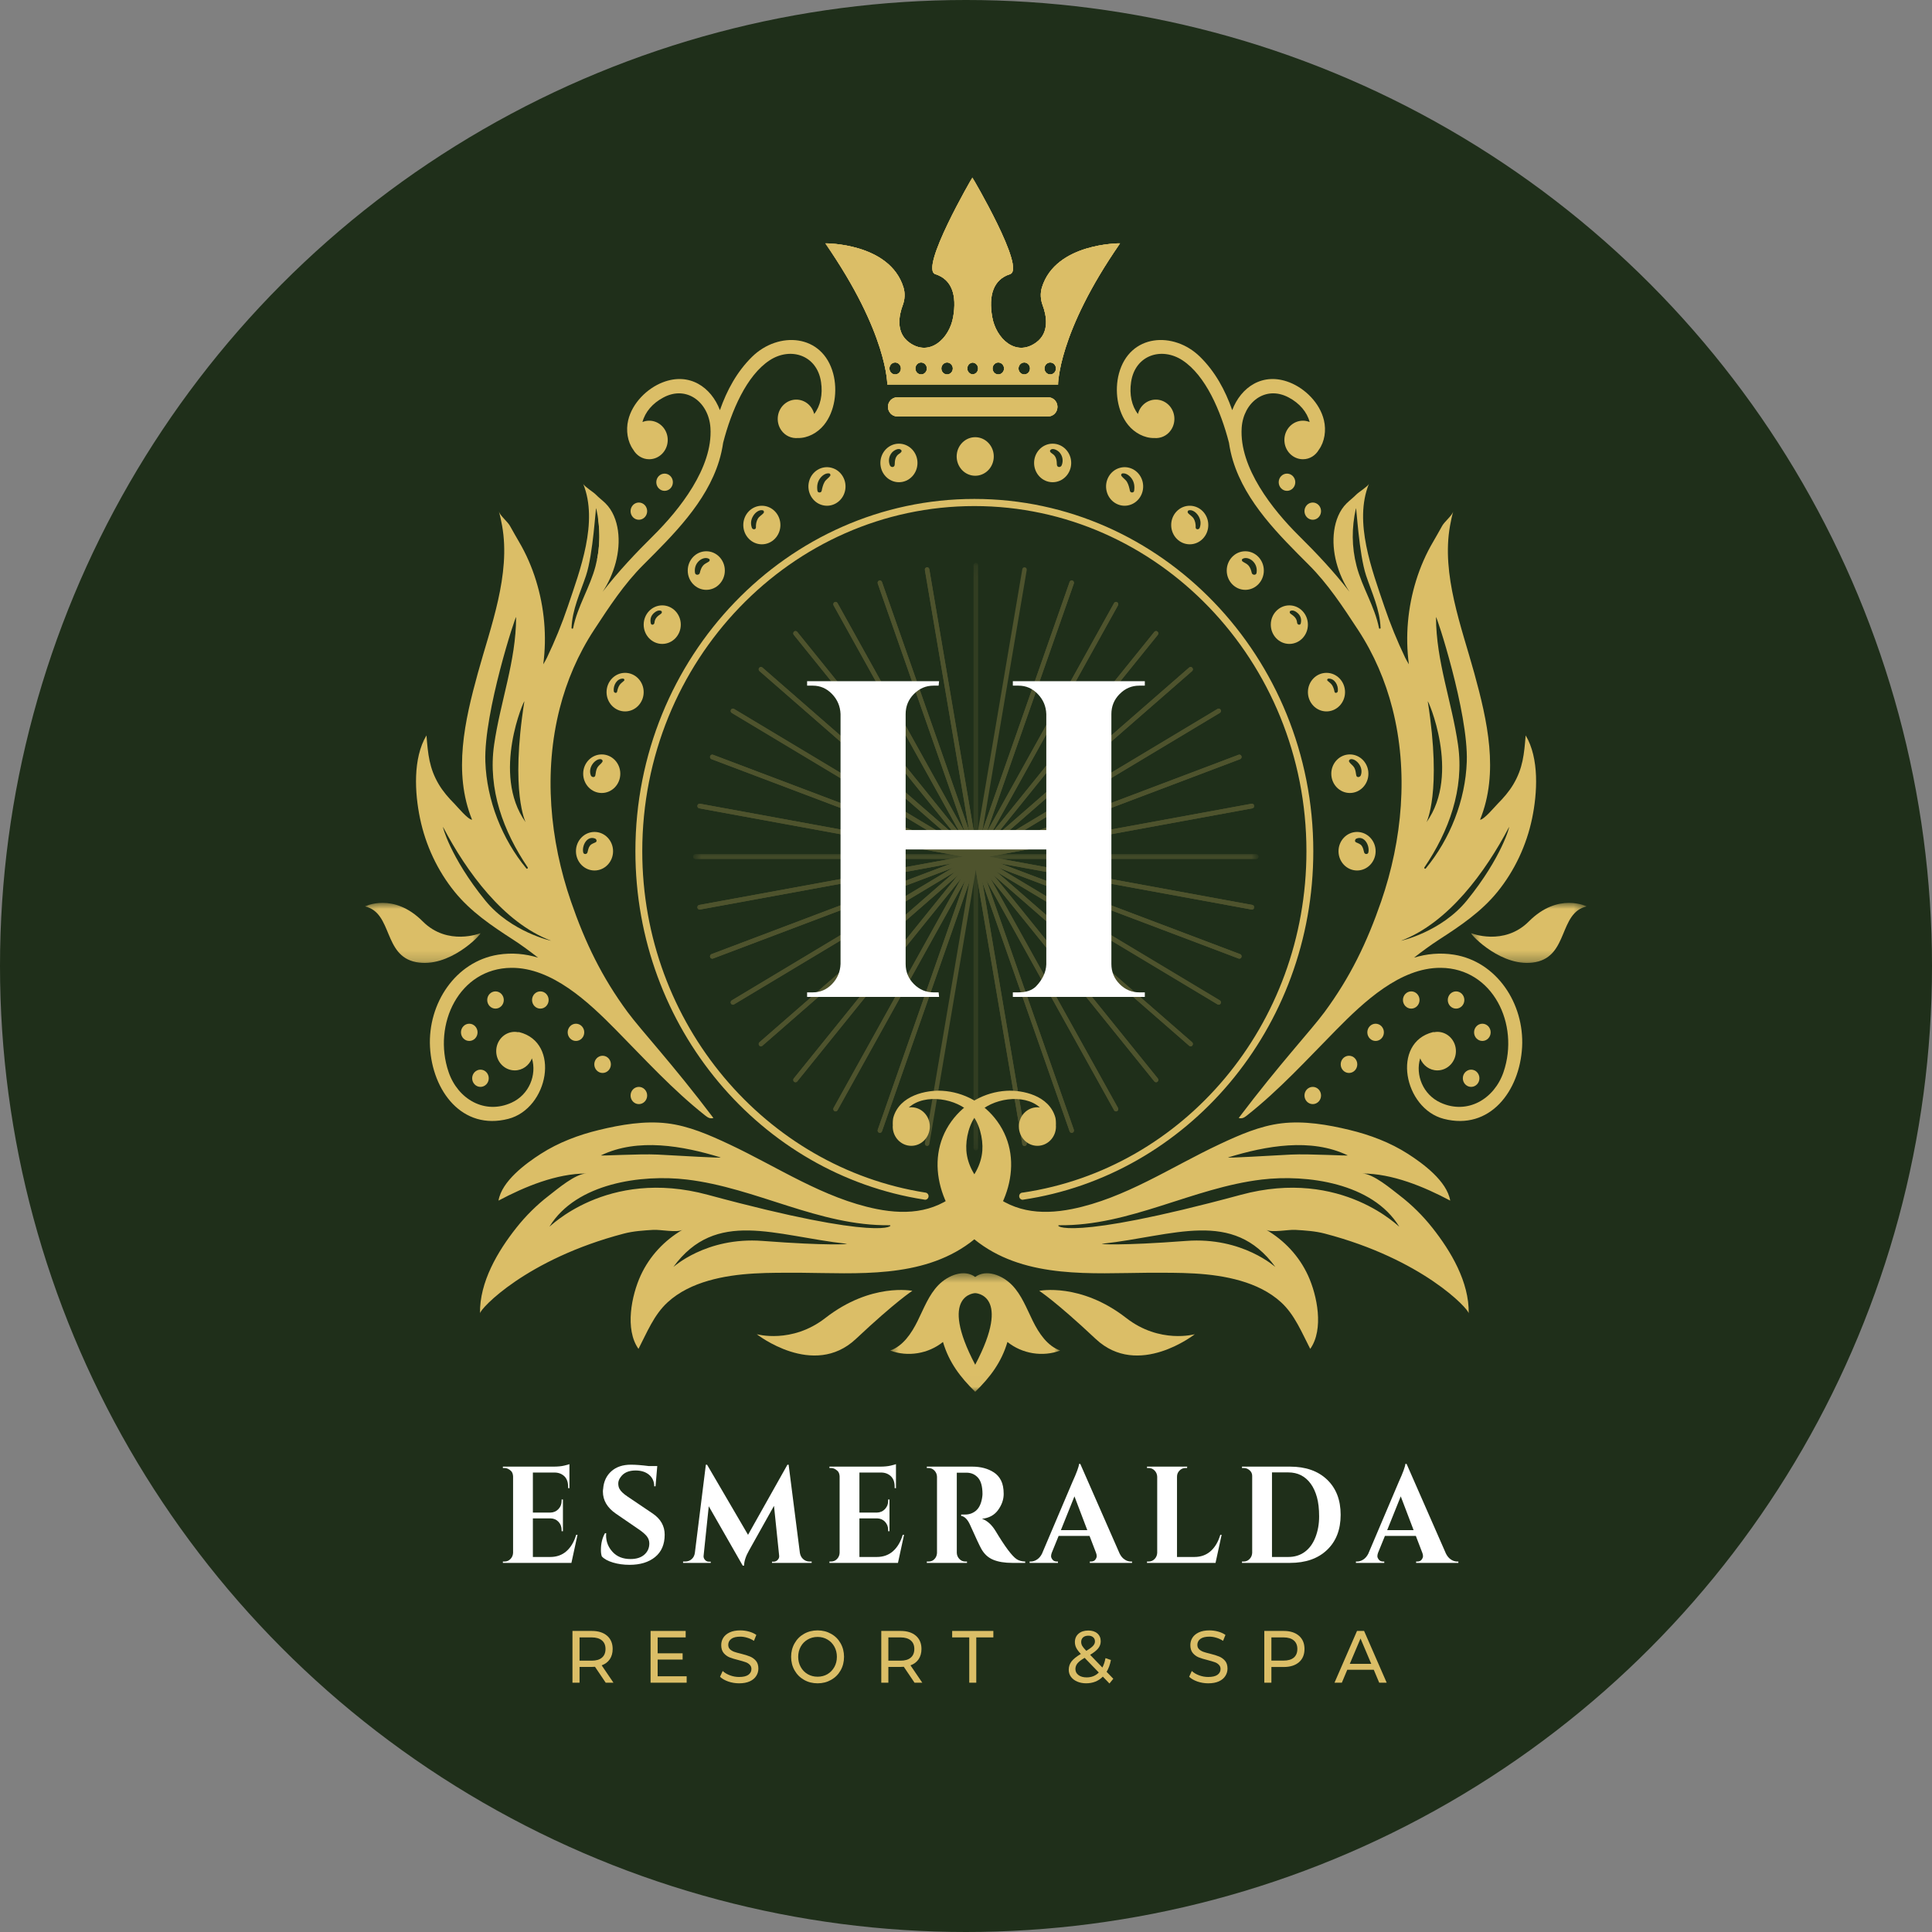 <svg width="186" height="186" viewBox="0 0 186 186" fill="none" xmlns="http://www.w3.org/2000/svg">
<rect x="0" y="0" width="186" height="186" fill="#808080" stroke="none"/>
<circle cx="93" cy="93" r="93" fill="#1F2F1A"/>
<g clip-path="url(#clip0_324_13680)">
<mask id="mask0_324_13680" style="mask-type:luminance" maskUnits="userSpaceOnUse" x="79" y="17" width="29" height="21">
<path d="M79.383 17.087H107.943V37.288H79.383V17.087Z" fill="white"/>
</mask>
<g mask="url(#mask0_324_13680)">
<path d="M101.107 36.048C100.804 36.048 100.554 35.794 100.554 35.473C100.554 35.158 100.804 34.898 101.107 34.898C101.416 34.898 101.66 35.158 101.66 35.473C101.66 35.794 101.416 36.048 101.107 36.048ZM98.608 36.048C98.305 36.048 98.055 35.794 98.055 35.473C98.055 35.158 98.305 34.898 98.608 34.898C98.917 34.898 99.161 35.158 99.161 35.473C99.161 35.794 98.917 36.048 98.608 36.048ZM96.109 36.048C95.806 36.048 95.557 35.794 95.557 35.473C95.557 35.158 95.806 34.898 96.109 34.898C96.413 34.898 96.663 35.158 96.663 35.473C96.663 35.794 96.413 36.048 96.109 36.048ZM93.643 36.041C93.355 36.021 93.125 35.784 93.125 35.473C93.125 35.168 93.355 34.926 93.643 34.905C93.933 34.926 94.163 35.168 94.163 35.473C94.163 35.784 93.933 36.021 93.643 36.041ZM91.179 36.048C90.875 36.048 90.626 35.794 90.626 35.473C90.626 35.158 90.875 34.898 91.179 34.898C91.482 34.898 91.732 35.158 91.732 35.473C91.732 35.794 91.482 36.048 91.179 36.048ZM88.68 36.048C88.371 36.048 88.127 35.794 88.127 35.473C88.127 35.158 88.371 34.898 88.68 34.898C88.983 34.898 89.233 35.158 89.233 35.473C89.233 35.794 88.983 36.048 88.68 36.048ZM86.181 36.048C85.872 36.048 85.628 35.794 85.628 35.473C85.628 35.158 85.872 34.898 86.181 34.898C86.486 34.898 86.734 35.158 86.734 35.473C86.734 35.794 86.486 36.048 86.181 36.048ZM100.31 27.665C100.136 28.229 100.174 28.838 100.38 29.39C100.727 30.314 101.102 32.015 99.73 32.989C97.779 34.386 95.882 32.578 95.524 30.522C95.156 28.426 95.643 26.905 97.232 26.398C98.813 25.892 93.613 17.087 93.613 17.087C93.613 17.087 88.475 25.892 90.057 26.398C91.645 26.905 92.132 28.426 91.764 30.522C91.407 32.578 89.509 34.386 87.558 32.989C86.186 32.015 86.561 30.314 86.908 29.39C87.114 28.838 87.152 28.229 86.978 27.665C85.65 23.369 79.449 23.424 79.449 23.424C85.488 32.104 85.423 37.045 85.423 37.045H101.865C101.865 37.045 101.8 32.104 107.839 23.424C107.839 23.424 101.639 23.369 100.31 27.665Z" fill="#DBBE67"/>
</g>
<path d="M100.921 38.252H86.373C85.883 38.252 85.488 38.663 85.488 39.169C85.488 39.678 85.883 40.089 86.373 40.089H100.921C101.408 40.089 101.803 39.678 101.803 39.169C101.803 38.663 101.408 38.252 100.921 38.252Z" fill="#DBBE67"/>
<mask id="mask1_324_13680" style="mask-type:luminance" maskUnits="userSpaceOnUse" x="79" y="17" width="29" height="21">
<path d="M79.383 17.087H107.943V37.288H79.383V17.087Z" fill="white"/>
</mask>
<g mask="url(#mask1_324_13680)">
<path d="M101.107 36.048C100.804 36.048 100.554 35.794 100.554 35.473C100.554 35.158 100.804 34.898 101.107 34.898C101.416 34.898 101.66 35.158 101.66 35.473C101.66 35.794 101.416 36.048 101.107 36.048ZM98.608 36.048C98.305 36.048 98.055 35.794 98.055 35.473C98.055 35.158 98.305 34.898 98.608 34.898C98.917 34.898 99.161 35.158 99.161 35.473C99.161 35.794 98.917 36.048 98.608 36.048ZM96.109 36.048C95.806 36.048 95.557 35.794 95.557 35.473C95.557 35.158 95.806 34.898 96.109 34.898C96.413 34.898 96.663 35.158 96.663 35.473C96.663 35.794 96.413 36.048 96.109 36.048ZM93.643 36.041C93.355 36.021 93.125 35.784 93.125 35.473C93.125 35.168 93.355 34.926 93.643 34.905C93.933 34.926 94.163 35.168 94.163 35.473C94.163 35.784 93.933 36.021 93.643 36.041ZM91.179 36.048C90.875 36.048 90.626 35.794 90.626 35.473C90.626 35.158 90.875 34.898 91.179 34.898C91.482 34.898 91.732 35.158 91.732 35.473C91.732 35.794 91.482 36.048 91.179 36.048ZM88.68 36.048C88.371 36.048 88.127 35.794 88.127 35.473C88.127 35.158 88.371 34.898 88.68 34.898C88.983 34.898 89.233 35.158 89.233 35.473C89.233 35.794 88.983 36.048 88.68 36.048ZM86.181 36.048C85.872 36.048 85.628 35.794 85.628 35.473C85.628 35.158 85.872 34.898 86.181 34.898C86.486 34.898 86.734 35.158 86.734 35.473C86.734 35.794 86.486 36.048 86.181 36.048ZM100.31 27.665C100.136 28.229 100.174 28.838 100.38 29.39C100.727 30.314 101.102 32.015 99.73 32.989C97.779 34.386 95.882 32.578 95.524 30.522C95.156 28.426 95.643 26.905 97.232 26.398C98.813 25.892 93.613 17.087 93.613 17.087C93.613 17.087 88.475 25.892 90.057 26.398C91.645 26.905 92.132 28.426 91.764 30.522C91.407 32.578 89.509 34.386 87.558 32.989C86.186 32.015 86.561 30.314 86.908 29.39C87.114 28.838 87.152 28.229 86.978 27.665C85.65 23.369 79.449 23.424 79.449 23.424C85.488 32.104 85.423 37.045 85.423 37.045H101.865C101.865 37.045 101.8 32.104 107.839 23.424C107.839 23.424 101.639 23.369 100.31 27.665Z" fill="#DBBE67"/>
</g>
<path d="M100.921 38.252H86.373C85.883 38.252 85.488 38.663 85.488 39.169C85.488 39.678 85.883 40.089 86.373 40.089H100.921C101.408 40.089 101.803 39.678 101.803 39.169C101.803 38.663 101.408 38.252 100.921 38.252Z" fill="#DBBE67"/>
<path d="M95.284 42.788C94.669 41.987 93.545 41.856 92.774 42.495C92.002 43.135 91.876 44.302 92.492 45.104C93.107 45.906 94.231 46.036 95.002 45.397C95.773 44.758 95.899 43.59 95.284 42.788Z" fill="#DBBE67"/>
<path d="M86.45 43.772C86.179 44.022 86.146 44.367 86.136 44.725C86.128 45.023 85.768 45.034 85.669 44.789C85.501 44.373 85.579 43.9 85.875 43.563C86.053 43.36 86.551 43.06 86.775 43.348C86.901 43.511 86.53 43.698 86.45 43.772ZM86.543 42.714C85.558 42.714 84.758 43.544 84.758 44.569C84.758 45.594 85.558 46.425 86.543 46.425C87.529 46.425 88.329 45.594 88.329 44.569C88.329 43.544 87.529 42.714 86.543 42.714Z" fill="#DBBE67"/>
<path d="M79.927 45.81C79.767 46.032 79.528 46.156 79.385 46.399C79.235 46.656 79.162 46.966 79.104 47.257C79.064 47.461 78.733 47.469 78.699 47.257C78.634 46.832 78.682 46.434 78.933 46.076C79.131 45.793 79.483 45.52 79.836 45.578C79.927 45.591 79.982 45.733 79.927 45.81ZM80.054 45.035C79.098 44.781 78.126 45.382 77.883 46.376C77.641 47.37 78.219 48.38 79.176 48.632C80.13 48.885 81.103 48.284 81.347 47.29C81.589 46.297 81.01 45.286 80.054 45.035Z" fill="#DBBE67"/>
<path d="M73.506 49.402C73.328 49.6 73.097 49.7 72.955 49.945C72.819 50.178 72.763 50.488 72.776 50.757C72.791 51.007 72.459 51.017 72.386 50.811C72.239 50.399 72.296 50.003 72.531 49.637C72.716 49.347 73.082 49.041 73.438 49.132C73.554 49.163 73.583 49.316 73.506 49.402ZM73.345 48.69C72.359 48.69 71.559 49.521 71.559 50.546C71.559 51.571 72.359 52.403 73.345 52.403C74.332 52.403 75.132 51.571 75.132 50.546C75.132 49.521 74.332 48.69 73.345 48.69Z" fill="#DBBE67"/>
<path d="M68.256 54.056C68.055 54.199 67.841 54.26 67.676 54.459C67.511 54.654 67.432 54.907 67.374 55.154C67.322 55.383 66.949 55.403 66.911 55.154C66.845 54.73 66.958 54.334 67.264 54.031C67.511 53.789 67.939 53.614 68.256 53.801C68.355 53.859 68.342 53.995 68.256 54.056ZM67.998 53.072C67.009 53.072 66.211 53.904 66.211 54.929C66.211 55.954 67.009 56.786 67.998 56.786C68.983 56.786 69.782 55.954 69.782 54.929C69.782 53.904 68.983 53.072 67.998 53.072Z" fill="#DBBE67"/>
<path d="M63.649 59.077C63.314 59.316 63.051 59.49 63.005 59.96C62.986 60.156 62.703 60.227 62.654 60.01C62.57 59.629 62.657 59.294 62.944 59.031C63.123 58.867 63.41 58.697 63.649 58.812C63.757 58.865 63.731 59.019 63.649 59.077ZM63.755 58.281C62.769 58.281 61.969 59.111 61.969 60.137C61.969 61.161 62.769 61.992 63.755 61.992C64.742 61.992 65.542 61.161 65.542 60.137C65.542 59.111 64.742 58.281 63.755 58.281Z" fill="#DBBE67"/>
<path d="M60.079 65.537C59.931 65.683 59.757 65.781 59.641 65.961C59.526 66.138 59.451 66.374 59.413 66.581C59.373 66.789 59.107 66.71 59.088 66.536C59.024 65.984 59.389 65.303 59.996 65.332C60.093 65.337 60.156 65.463 60.079 65.537ZM60.181 64.777C59.195 64.777 58.395 65.608 58.395 66.633C58.395 67.659 59.195 68.49 60.181 68.49C61.168 68.49 61.968 67.659 61.968 66.633C61.968 65.608 61.168 64.777 60.181 64.777Z" fill="#DBBE67"/>
<path d="M57.989 73.355C57.858 73.558 57.641 73.676 57.514 73.89C57.381 74.115 57.362 74.388 57.316 74.641C57.27 74.895 56.949 74.837 56.878 74.641C56.744 74.287 56.819 73.901 57.023 73.591C57.192 73.333 57.522 73.05 57.84 73.088C57.958 73.101 58.067 73.23 57.989 73.355ZM57.931 72.631C56.945 72.631 56.145 73.462 56.145 74.487C56.145 75.513 56.945 76.344 57.931 76.344C58.918 76.344 59.718 75.513 59.718 74.487C59.718 73.462 58.918 72.631 57.931 72.631Z" fill="#DBBE67"/>
<path d="M57.339 81.091C57.147 81.189 56.944 81.233 56.801 81.412C56.656 81.594 56.616 81.841 56.557 82.063C56.503 82.265 56.194 82.28 56.147 82.063C56.005 81.399 56.527 80.418 57.295 80.733C57.43 80.788 57.502 81.01 57.339 81.091ZM57.236 80.094C56.249 80.094 55.449 80.925 55.449 81.949C55.449 82.974 56.249 83.805 57.236 83.805C58.222 83.805 59.022 82.974 59.022 81.949C59.022 80.925 58.222 80.094 57.236 80.094Z" fill="#DBBE67"/>
<path d="M57.336 54.491C56.799 56.56 55.594 58.367 55.176 60.472C55.159 60.562 55.02 60.54 55.023 60.451C55.095 58.662 55.857 57.087 56.415 55.422C57.116 53.329 57.344 48.694 57.4 48.941C57.814 50.803 57.817 52.641 57.336 54.491ZM53.046 90.563C53.148 90.603 49.19 89.736 46.72 86.695C43.309 82.497 42.543 79.405 42.664 79.635C44.921 83.93 48.473 88.827 53.046 90.563ZM49.688 59.42C49.681 63.667 48.161 67.559 47.568 71.711C46.956 75.986 48.464 80.052 50.806 83.507C50.861 83.587 50.736 83.684 50.677 83.612C48.342 80.793 46.855 77.056 46.726 73.323C46.562 68.588 49.688 59.084 49.688 59.42ZM50.481 67.533C49.092 76.344 50.636 79.201 50.601 79.153C47.262 74.487 50.532 67.2 50.481 67.533ZM80.217 35.973C79.189 32.12 74.931 31.87 72.408 34.346C70.943 35.787 69.981 37.566 69.308 39.487C68.472 37.275 66.374 35.812 63.805 36.808C62.297 37.392 60.868 38.802 60.477 40.458C60.246 41.428 60.407 42.53 60.971 43.303C61.282 43.847 61.848 44.213 62.498 44.213C63.485 44.213 64.285 43.381 64.285 42.356C64.285 41.331 63.485 40.501 62.498 40.501C62.27 40.501 62.053 40.549 61.853 40.63C62.103 39.671 62.825 38.817 63.872 38.265C66.121 37.068 68.239 38.739 68.397 41.193C68.642 45.029 65.394 49.094 62.913 51.555C61.252 53.198 59.538 55 58.023 56.966C59.123 55.303 59.774 53.115 59.494 51.096C59.357 50.117 58.989 49.143 58.289 48.454C57.986 48.158 57.651 47.913 57.35 47.603C57.119 47.366 56.249 46.834 56.145 46.583C57.626 50.241 55.846 54.882 54.657 58.408C54.088 60.086 53.419 61.723 52.658 63.311C52.553 63.525 52.434 63.737 52.301 63.957C52.66 61.262 52.407 58.48 51.605 55.893C51.202 54.587 50.655 53.329 49.965 52.159C49.66 51.644 49.38 51.129 49.085 50.611C48.86 50.218 48.142 49.634 48.033 49.251C48.161 49.7 48.256 50.154 48.339 50.614C49.184 55.313 47.23 60.351 46.004 64.8C44.753 69.343 43.596 74.363 45.448 78.918C45.062 78.918 44.03 77.664 43.743 77.374C43.182 76.811 42.656 76.205 42.245 75.514C41.319 73.954 41.206 72.606 41.057 70.799C39.736 73.01 39.927 76.347 40.436 78.785C40.974 81.376 42.124 83.827 43.767 85.854C45.321 87.772 47.334 89.127 49.364 90.44C50.217 90.99 51.01 91.581 51.798 92.193C50.582 91.828 49.297 91.697 47.955 91.911C43.859 92.57 41.18 96.6 41.398 100.793C41.623 105.029 44.495 108.858 48.934 107.717C52.797 106.726 54.007 100.373 49.989 99.368C49.946 99.358 49.901 99.361 49.856 99.371C49.758 99.353 49.66 99.339 49.557 99.339C48.57 99.339 47.772 100.169 47.772 101.196C47.772 102.221 48.57 103.051 49.557 103.051C50.307 103.051 50.948 102.571 51.211 101.89C51.691 103.48 50.948 105.383 49.251 106.156C46.664 107.339 44.071 105.812 43.185 103.2C41.623 98.601 44.216 93.218 49.225 93.176C53.136 93.143 56.657 96.471 59.296 99.149C62.108 102.001 64.764 104.923 67.895 107.395C68.154 107.599 68.377 107.73 68.682 107.632C64.736 102.408 61.72 99.198 60.423 97.438C57.95 94.084 56.338 90.757 54.968 86.783C52.929 80.872 52.324 74.305 53.887 68.194C54.566 65.542 55.653 62.991 57.197 60.636C58.652 58.417 60.08 56.229 61.94 54.374C64.766 51.543 68 48.391 69.23 44.373C69.405 43.794 69.534 43.216 69.621 42.619C70.403 39.584 71.869 36.142 74.105 34.683C76.11 33.376 78.656 34.178 79.043 36.773C79.226 37.977 78.984 39.085 78.385 39.858C78.329 39.641 78.24 39.431 78.106 39.239C77.527 38.409 76.41 38.224 75.612 38.825C74.813 39.426 74.635 40.587 75.213 41.417C75.596 41.967 76.212 42.225 76.818 42.17C77.752 42.19 78.705 41.68 79.325 40.915C80.386 39.613 80.646 37.584 80.217 35.973Z" fill="#DBBE67"/>
<path d="M130.538 48.941C130.593 48.694 130.822 53.329 131.523 55.422C132.081 57.087 132.843 58.662 132.913 60.451C132.916 60.54 132.779 60.562 132.762 60.472C132.344 58.367 131.139 56.56 130.602 54.491C130.121 52.641 130.124 50.803 130.538 48.941ZM145.274 79.635C145.395 79.405 144.629 82.497 141.218 86.695C138.748 89.736 134.791 90.603 134.893 90.563C139.465 88.827 143.017 83.93 145.274 79.635ZM141.212 73.323C141.083 77.056 139.594 80.793 137.261 83.612C137.2 83.684 137.076 83.587 137.132 83.507C139.475 80.052 140.982 75.986 140.37 71.711C139.776 67.559 138.257 63.667 138.249 59.42C138.249 59.084 141.376 68.588 141.212 73.323ZM137.337 79.153C137.302 79.201 138.845 76.344 137.457 67.533C137.404 67.2 140.676 74.487 137.337 79.153ZM108.613 40.915C109.233 41.68 110.186 42.19 111.119 42.17C111.724 42.225 112.341 41.967 112.723 41.417C113.302 40.587 113.125 39.426 112.325 38.825C111.527 38.224 110.409 38.409 109.831 39.239C109.697 39.431 109.608 39.641 109.553 39.858C108.953 39.085 108.712 37.977 108.895 36.773C109.283 34.178 111.828 33.376 113.833 34.683C116.069 36.142 117.535 39.584 118.316 42.619C118.402 43.216 118.531 43.794 118.702 44.352C119.938 48.391 123.17 51.543 125.998 54.374C127.856 56.229 129.286 58.417 130.741 60.636C132.285 62.991 133.37 65.542 134.049 68.194C135.614 74.305 135.009 80.872 132.969 86.783C131.598 90.757 129.987 94.084 127.515 97.438C126.216 99.198 123.202 102.408 119.255 107.632C119.561 107.73 119.784 107.599 120.042 107.395C123.172 104.923 125.83 102.001 128.642 99.149C131.281 96.471 134.8 93.143 138.713 93.176C143.72 93.218 146.313 98.601 144.753 103.2C143.865 105.812 141.272 107.339 138.686 106.156C136.99 105.383 136.246 103.48 136.725 101.89C136.99 102.571 137.631 103.051 138.38 103.051C139.366 103.051 140.166 102.221 140.166 101.196C140.166 100.169 139.366 99.339 138.38 99.339C138.278 99.339 138.179 99.353 138.082 99.371C138.037 99.361 137.992 99.358 137.949 99.368C133.93 100.373 135.141 106.726 139.003 107.717C143.443 108.858 146.313 105.029 146.538 100.793C146.758 96.6 144.079 92.57 139.983 91.911C138.639 91.697 137.356 91.828 136.139 92.193C136.926 91.581 137.72 90.99 138.574 90.44C140.605 89.127 142.616 87.772 144.171 85.854C145.813 83.827 146.964 81.376 147.502 78.785C148.009 76.347 148.2 73.01 146.881 70.799C146.731 72.606 146.619 73.954 145.692 75.514C145.281 76.205 144.755 76.811 144.195 77.374C143.907 77.664 142.874 78.918 142.49 78.918C144.34 74.363 143.183 69.343 141.932 64.8C140.708 60.351 138.753 55.313 139.599 50.614C139.682 50.154 139.776 49.7 139.905 49.251C139.795 49.634 139.076 50.218 138.851 50.611C138.558 51.129 138.278 51.644 137.973 52.159C137.283 53.329 136.736 54.587 136.332 55.893C135.53 58.48 135.278 61.262 135.637 63.957C135.505 63.737 135.385 63.525 135.278 63.311C134.518 61.723 133.85 60.086 133.281 58.408C132.092 54.882 130.31 50.241 131.791 46.583C131.689 46.834 130.819 47.366 130.586 47.603C130.285 47.913 129.95 48.158 129.649 48.454C128.948 49.143 128.58 50.117 128.444 51.096C128.164 53.115 128.814 55.303 129.914 56.966C128.4 55 126.685 53.198 125.026 51.555C122.544 49.094 119.296 45.029 119.54 41.193C119.699 38.739 121.816 37.068 124.066 38.265C125.112 38.817 125.834 39.671 126.084 40.63C125.883 40.549 125.668 40.501 125.438 40.501C124.452 40.501 123.652 41.331 123.652 42.356C123.652 43.381 124.452 44.213 125.438 44.213C126.09 44.213 126.654 43.847 126.967 43.303C127.531 42.53 127.692 41.428 127.459 40.458C127.069 38.802 125.641 37.392 124.132 36.808C121.564 35.812 119.467 37.275 118.63 39.487C117.956 37.566 116.995 35.787 115.528 34.346C113.007 31.87 108.749 32.12 107.721 35.973C107.292 37.584 107.55 39.613 108.613 40.915Z" fill="#DBBE67"/>
<path d="M57.882 50.241C57.861 50.074 57.712 50 57.591 50.028C57.766 51.32 57.737 52.605 57.473 53.892C57.52 53.872 57.565 53.839 57.6 53.782C58.193 52.838 58.013 51.3 57.882 50.241Z" fill="#DBBE67"/>
<path d="M60.707 49.21C60.707 48.752 61.064 48.38 61.505 48.38C61.945 48.38 62.304 48.752 62.304 49.21C62.304 49.668 61.945 50.039 61.505 50.039C61.064 50.039 60.707 49.668 60.707 49.21Z" fill="#DBBE67"/>
<path d="M46.906 96.274C46.906 95.815 47.263 95.444 47.703 95.444C48.145 95.444 48.502 95.815 48.502 96.274C48.502 96.731 48.145 97.103 47.703 97.103C47.263 97.103 46.906 96.731 46.906 96.274Z" fill="#DBBE67"/>
<path d="M44.379 99.386C44.379 98.929 44.736 98.556 45.177 98.556C45.617 98.556 45.976 98.929 45.976 99.386C45.976 99.845 45.617 100.216 45.177 100.216C44.736 100.216 44.379 99.845 44.379 99.386Z" fill="#DBBE67"/>
<path d="M45.457 103.808C45.457 103.351 45.816 102.978 46.255 102.978C46.697 102.978 47.054 103.351 47.054 103.808C47.054 104.267 46.697 104.638 46.255 104.638C45.816 104.638 45.457 104.267 45.457 103.808Z" fill="#DBBE67"/>
<path d="M51.223 96.274C51.223 95.815 51.58 95.444 52.021 95.444C52.463 95.444 52.82 95.815 52.82 96.274C52.82 96.731 52.463 97.103 52.021 97.103C51.58 97.103 51.223 96.731 51.223 96.274Z" fill="#DBBE67"/>
<path d="M54.652 99.386C54.652 98.929 55.009 98.556 55.449 98.556C55.891 98.556 56.248 98.929 56.248 99.386C56.248 99.845 55.891 100.216 55.449 100.216C55.009 100.216 54.652 99.845 54.652 99.386Z" fill="#DBBE67"/>
<path d="M57.215 102.468C57.215 102.011 57.572 101.64 58.013 101.64C58.453 101.64 58.812 102.011 58.812 102.468C58.812 102.927 58.453 103.298 58.013 103.298C57.572 103.298 57.215 102.927 57.215 102.468Z" fill="#DBBE67"/>
<path d="M60.707 105.467C60.707 105.009 61.064 104.638 61.505 104.638C61.945 104.638 62.304 105.009 62.304 105.467C62.304 105.925 61.945 106.297 61.505 106.297C61.064 106.297 60.707 105.925 60.707 105.467Z" fill="#DBBE67"/>
<path d="M63.184 46.425C63.184 45.967 63.542 45.596 63.982 45.596C64.424 45.596 64.781 45.967 64.781 46.425C64.781 46.884 64.424 47.255 63.982 47.255C63.542 47.255 63.184 46.884 63.184 46.425Z" fill="#DBBE67"/>
<mask id="mask2_324_13680" style="mask-type:luminance" maskUnits="userSpaceOnUse" x="35" y="86" width="12" height="7">
<path d="M35.125 86.896H46.337V92.832H35.125V86.896Z" fill="white"/>
</mask>
<g mask="url(#mask2_324_13680)">
<path d="M46.255 89.842C46.305 89.996 43.226 93.244 40.053 92.626C36.878 92.007 37.82 87.883 35.141 87.263C35.141 87.263 37.871 85.871 40.698 88.706C43.097 91.113 46.255 89.842 46.255 89.842Z" fill="#DBBE67"/>
</g>
<mask id="mask3_324_13680" style="mask-type:luminance" maskUnits="userSpaceOnUse" x="85" y="122" width="18" height="12">
<path d="M85.582 122.512H102.122V133.993H85.582V122.512Z" fill="white"/>
</mask>
<g mask="url(#mask3_324_13680)">
<path d="M93.887 131.388C90.308 124.589 93.887 124.493 93.887 124.493C93.887 124.493 97.467 124.589 93.887 131.388ZM99.432 127.173C98.836 125.97 98.353 124.664 97.427 123.715C96.499 122.766 94.945 122.154 93.887 122.938C92.829 122.154 91.273 122.766 90.347 123.715C89.421 124.664 88.938 125.97 88.342 127.173C87.748 128.377 86.933 129.586 85.703 130.02C87.383 130.659 89.369 130.336 90.784 129.195C91.359 131.155 92.451 132.591 93.887 133.993C95.323 132.591 96.413 131.155 96.99 129.195C98.405 130.336 100.39 130.659 102.071 130.02C100.841 129.586 100.026 128.377 99.432 127.173Z" fill="#DBBE67"/>
</g>
<path d="M68.158 115.031C58.347 112.372 52.759 118.32 52.906 118.083C55.478 113.886 61.793 113.043 66.121 113.558C72.807 114.352 78.825 118.042 85.648 117.957C86.091 117.952 85.004 119.594 68.158 115.031ZM73.417 119.468C67.935 119.052 64.763 122.061 64.83 121.969C68.941 116.357 74.558 118.974 81.48 119.741C81.863 119.782 79.719 119.946 73.417 119.468ZM57.867 111.228C61.412 109.524 65.748 110.32 69.35 111.422C69.706 111.531 65.31 111.253 63.327 111.155C61.506 111.066 57.705 111.307 57.867 111.228ZM96.007 107.95C94.743 106.206 92.807 105.136 90.71 105.014C89.204 104.926 86.615 105.439 86.008 107.573C85.96 107.74 85.938 108.063 85.954 108.376C85.952 108.404 85.946 108.429 85.946 108.455C85.946 109.481 86.746 110.312 87.733 110.312C88.719 110.312 89.517 109.481 89.517 108.455C89.517 107.43 88.719 106.6 87.733 106.6C87.65 106.6 87.572 106.614 87.492 106.625C89.052 105.216 92.155 105.756 93.497 107.22C94.283 108.078 94.657 109.608 94.573 110.769C94.471 112.17 93.723 113.404 92.753 114.343C90.345 116.682 87.52 117.018 84.384 116.394C79.284 115.362 74.877 112.357 70.208 110.165C68.302 109.27 66.311 108.391 64.213 108.144C62.057 107.889 59.788 108.273 57.684 108.782C55.717 109.257 53.784 109.982 52.061 111.087C50.617 112.013 48.305 113.709 47.992 115.587C50.534 114.239 53.569 112.977 56.473 112.977C55.395 112.987 53.666 114.472 52.834 115.113C51.675 116.005 50.625 117.046 49.709 118.204C47.922 120.46 46.16 123.425 46.212 126.444C46.204 126.018 50.668 121.217 60.068 118.761C60.994 118.519 61.957 118.461 62.911 118.403C63.552 118.363 65.171 118.694 65.696 118.401C63.976 119.411 62.553 120.904 61.686 122.78C60.797 124.711 60.135 127.978 61.469 129.862C62.283 128.287 62.959 126.578 64.276 125.374C65.385 124.357 66.763 123.716 68.177 123.305C71.067 122.467 74.103 122.532 77.073 122.532C82.499 122.573 88.698 123.103 93.368 119.652C96.849 117.074 98.82 111.827 96.007 107.95Z" fill="#DBBE67"/>
<path d="M87.835 124.274C87.835 124.274 83.865 123.461 79.466 126.883C76.225 129.407 72.856 128.448 72.856 128.448C72.856 128.448 78.308 132.743 82.396 128.907C86.297 125.243 87.835 124.274 87.835 124.274Z" fill="#DBBE67"/>
<path d="M101.109 43.348C101.333 43.06 101.831 43.36 102.011 43.563C102.306 43.9 102.384 44.373 102.215 44.789C102.116 45.034 101.757 45.023 101.748 44.725C101.738 44.367 101.705 44.022 101.434 43.772C101.354 43.698 100.983 43.511 101.109 43.348ZM99.555 44.569C99.555 45.594 100.355 46.425 101.341 46.425C102.328 46.425 103.128 45.594 103.128 44.569C103.128 43.544 102.328 42.714 101.341 42.714C100.355 42.714 99.555 43.544 99.555 44.569Z" fill="#DBBE67"/>
<path d="M108.049 45.578C108.402 45.52 108.754 45.793 108.953 46.076C109.203 46.434 109.251 46.832 109.186 47.257C109.152 47.469 108.822 47.461 108.783 47.257C108.724 46.966 108.65 46.656 108.5 46.399C108.357 46.156 108.118 46.032 107.959 45.81C107.904 45.733 107.959 45.591 108.049 45.578ZM106.54 47.29C106.782 48.284 107.755 48.885 108.711 48.632C109.667 48.38 110.244 47.37 110.002 46.376C109.76 45.382 108.787 44.781 107.831 45.035C106.875 45.286 106.296 46.297 106.54 47.29Z" fill="#DBBE67"/>
<path d="M114.448 49.132C114.803 49.041 115.17 49.347 115.357 49.637C115.591 50.003 115.647 50.399 115.5 50.811C115.427 51.017 115.095 51.007 115.109 50.757C115.124 50.488 115.066 50.178 114.931 49.945C114.789 49.7 114.56 49.6 114.38 49.402C114.303 49.316 114.332 49.163 114.448 49.132ZM112.754 50.546C112.754 51.571 113.554 52.403 114.541 52.403C115.527 52.403 116.327 51.571 116.327 50.546C116.327 49.521 115.527 48.69 114.541 48.69C113.554 48.69 112.754 49.521 112.754 50.546Z" fill="#DBBE67"/>
<path d="M119.628 53.801C119.946 53.614 120.374 53.789 120.621 54.031C120.927 54.334 121.039 54.73 120.973 55.154C120.935 55.403 120.562 55.383 120.51 55.154C120.452 54.907 120.373 54.654 120.21 54.459C120.043 54.26 119.829 54.199 119.628 54.056C119.542 53.995 119.53 53.859 119.628 53.801ZM118.102 54.929C118.102 55.954 118.902 56.786 119.888 56.786C120.875 56.786 121.673 55.954 121.673 54.929C121.673 53.904 120.875 53.072 119.888 53.072C118.902 53.072 118.102 53.904 118.102 54.929Z" fill="#DBBE67"/>
<path d="M124.236 58.812C124.475 58.697 124.761 58.867 124.94 59.031C125.227 59.294 125.316 59.629 125.23 60.01C125.182 60.227 124.899 60.156 124.879 59.96C124.833 59.49 124.57 59.316 124.236 59.077C124.153 59.019 124.127 58.865 124.236 58.812ZM122.344 60.137C122.344 61.161 123.144 61.992 124.129 61.992C125.117 61.992 125.915 61.161 125.915 60.137C125.915 59.111 125.117 58.281 124.129 58.281C123.144 58.281 122.344 59.111 122.344 60.137Z" fill="#DBBE67"/>
<path d="M127.889 65.332C128.497 65.303 128.862 65.984 128.798 66.536C128.779 66.71 128.513 66.789 128.474 66.581C128.435 66.374 128.36 66.138 128.245 65.961C128.129 65.781 127.955 65.683 127.807 65.537C127.73 65.463 127.792 65.337 127.889 65.332ZM125.918 66.633C125.918 67.659 126.718 68.49 127.705 68.49C128.691 68.49 129.491 67.659 129.491 66.633C129.491 65.608 128.691 64.777 127.705 64.777C126.718 64.777 125.918 65.608 125.918 66.633Z" fill="#DBBE67"/>
<path d="M130.045 73.088C130.364 73.05 130.694 73.333 130.863 73.591C131.067 73.901 131.142 74.287 131.01 74.641C130.936 74.837 130.616 74.895 130.57 74.641C130.524 74.388 130.504 74.115 130.372 73.89C130.245 73.676 130.028 73.558 129.897 73.355C129.819 73.23 129.927 73.101 130.045 73.088ZM128.168 74.487C128.168 75.513 128.968 76.344 129.955 76.344C130.941 76.344 131.741 75.513 131.741 74.487C131.741 73.462 130.941 72.631 129.955 72.631C128.968 72.631 128.168 73.462 128.168 74.487Z" fill="#DBBE67"/>
<path d="M130.591 80.733C131.359 80.418 131.882 81.399 131.738 82.063C131.692 82.28 131.383 82.265 131.33 82.063C131.27 81.841 131.23 81.594 131.085 81.412C130.942 81.233 130.739 81.189 130.546 81.091C130.384 81.01 130.455 80.788 130.591 80.733ZM128.863 81.949C128.863 82.974 129.663 83.805 130.65 83.805C131.636 83.805 132.436 82.974 132.436 81.949C132.436 80.925 131.636 80.094 130.65 80.094C129.663 80.094 128.863 80.925 128.863 81.949Z" fill="#DBBE67"/>
<path d="M127.181 49.21C127.181 48.752 126.824 48.38 126.384 48.38C125.943 48.38 125.586 48.752 125.586 49.21C125.586 49.668 125.943 50.039 126.384 50.039C126.824 50.039 127.181 49.668 127.181 49.21Z" fill="#DBBE67"/>
<path d="M140.978 96.274C140.978 95.815 140.621 95.444 140.181 95.444C139.74 95.444 139.383 95.815 139.383 96.274C139.383 96.731 139.74 97.103 140.181 97.103C140.621 97.103 140.978 96.731 140.978 96.274Z" fill="#DBBE67"/>
<path d="M143.511 99.386C143.511 98.929 143.152 98.556 142.713 98.556C142.271 98.556 141.914 98.929 141.914 99.386C141.914 99.845 142.271 100.216 142.713 100.216C143.152 100.216 143.511 99.845 143.511 99.386Z" fill="#DBBE67"/>
<path d="M142.429 103.808C142.429 103.351 142.072 102.978 141.631 102.978C141.189 102.978 140.832 103.351 140.832 103.808C140.832 104.267 141.189 104.638 141.631 104.638C142.072 104.638 142.429 104.267 142.429 103.808Z" fill="#DBBE67"/>
<path d="M136.663 96.274C136.663 95.815 136.306 95.444 135.865 95.444C135.425 95.444 135.066 95.815 135.066 96.274C135.066 96.731 135.425 97.103 135.865 97.103C136.306 97.103 136.663 96.731 136.663 96.274Z" fill="#DBBE67"/>
<path d="M133.232 99.386C133.232 98.929 132.875 98.556 132.435 98.556C131.994 98.556 131.637 98.929 131.637 99.386C131.637 99.845 131.994 100.216 132.435 100.216C132.875 100.216 133.232 99.845 133.232 99.386Z" fill="#DBBE67"/>
<path d="M130.67 102.468C130.67 102.011 130.313 101.64 129.873 101.64C129.431 101.64 129.074 102.011 129.074 102.468C129.074 102.927 129.431 103.298 129.873 103.298C130.313 103.298 130.67 102.927 130.67 102.468Z" fill="#DBBE67"/>
<path d="M127.181 105.467C127.181 105.009 126.824 104.638 126.384 104.638C125.943 104.638 125.586 105.009 125.586 105.467C125.586 105.925 125.943 106.297 126.384 106.297C126.824 106.297 127.181 105.925 127.181 105.467Z" fill="#DBBE67"/>
<path d="M124.702 46.425C124.702 45.967 124.345 45.596 123.904 45.596C123.462 45.596 123.105 45.967 123.105 46.425C123.105 46.884 123.462 47.255 123.904 47.255C124.345 47.255 124.702 46.884 124.702 46.425Z" fill="#DBBE67"/>
<mask id="mask4_324_13680" style="mask-type:luminance" maskUnits="userSpaceOnUse" x="141" y="86" width="12" height="7">
<path d="M141.543 86.896H152.629V92.713H141.543V86.896Z" fill="white"/>
</mask>
<g mask="url(#mask4_324_13680)">
<path d="M141.633 89.842C141.584 89.996 144.663 93.244 147.836 92.626C151.013 92.007 150.069 87.883 152.748 87.263C152.748 87.263 150.02 85.871 147.191 88.706C144.792 91.113 141.633 89.842 141.633 89.842Z" fill="#DBBE67"/>
</g>
<path d="M101.96 117.957C108.784 118.042 114.8 114.352 121.486 113.558C125.815 113.043 132.131 113.886 134.703 118.083C134.848 118.32 129.26 112.372 119.451 115.031C102.603 119.594 101.516 117.952 101.96 117.957ZM106.129 119.741C113.049 118.974 118.668 116.357 122.779 121.969C122.846 122.061 119.672 119.052 114.19 119.468C107.89 119.946 105.745 119.782 106.129 119.741ZM124.28 111.155C122.299 111.253 117.902 111.531 118.259 111.422C121.859 110.32 126.197 109.524 129.74 111.228C129.903 111.307 126.102 111.066 124.28 111.155ZM94.239 119.652C98.911 123.103 105.109 122.573 110.534 122.532C113.506 122.532 116.541 122.467 119.43 123.305C120.845 123.716 122.222 124.357 123.333 125.374C124.648 126.578 125.324 128.287 126.14 129.862C127.474 127.978 126.812 124.711 125.922 122.78C125.056 120.904 123.633 119.411 121.913 118.401C122.438 118.694 124.055 118.363 124.698 118.403C125.651 118.461 126.613 118.519 127.539 118.761C136.941 121.217 141.403 126.018 141.397 126.444C141.449 123.425 139.685 120.46 137.899 118.204C136.984 117.046 135.933 116.005 134.775 115.113C133.941 114.472 132.212 112.987 131.135 112.977C134.04 112.977 137.073 114.239 139.617 115.587C139.304 113.709 136.992 112.013 135.548 111.087C133.823 109.982 131.89 109.257 129.923 108.782C127.82 108.273 125.552 107.889 123.394 108.144C121.298 108.391 119.306 109.27 117.401 110.165C112.73 112.357 108.323 115.362 103.223 116.394C100.088 117.018 97.263 116.682 94.855 114.343C93.884 113.404 93.136 112.17 93.034 110.769C92.952 109.608 93.325 108.078 94.11 107.22C95.452 105.756 98.557 105.216 100.117 106.625C100.037 106.614 99.958 106.6 99.876 106.6C98.89 106.6 98.09 107.43 98.09 108.455C98.09 109.481 98.89 110.312 99.876 110.312C100.863 110.312 101.661 109.481 101.661 108.455C101.661 108.429 101.655 108.404 101.655 108.376C101.669 108.063 101.647 107.74 101.599 107.573C100.992 105.439 98.404 104.926 96.898 105.014C94.8 105.136 92.866 106.206 91.6 107.95C88.789 111.827 90.76 117.074 94.239 119.652Z" fill="#DBBE67"/>
<path d="M100.051 124.274C100.051 124.274 104.021 123.461 108.42 126.883C111.663 129.407 115.03 128.448 115.03 128.448C115.03 128.448 109.578 132.743 105.49 128.907C101.589 125.243 100.051 124.274 100.051 124.274Z" fill="#DBBE67"/>
<path d="M93.807 48.034C75.814 48.034 61.172 63.25 61.172 81.949C61.172 98.937 73.252 113.045 88.957 115.486C88.991 115.494 89.024 115.504 89.061 115.504C89.246 115.504 89.396 115.349 89.396 115.157C89.396 114.974 89.258 114.829 89.086 114.814C73.726 112.404 61.833 98.579 61.833 81.949C61.833 63.627 76.177 48.721 93.807 48.721C111.431 48.721 125.775 63.627 125.775 81.949C125.775 98.67 113.965 112.523 98.478 114.814C98.27 114.809 98.12 114.964 98.12 115.157C98.12 115.349 98.27 115.504 98.454 115.504C114.279 113.174 126.436 99.026 126.436 81.949C126.436 63.25 111.802 48.034 93.807 48.034Z" fill="#DBBE67"/>
<mask id="mask5_324_13680" style="mask-type:luminance" maskUnits="userSpaceOnUse" x="79" y="17" width="29" height="21">
<path d="M79.383 17.087H107.943V37.288H79.383V17.087Z" fill="white"/>
</mask>
<g mask="url(#mask5_324_13680)">
<path d="M101.107 36.048C100.804 36.048 100.554 35.794 100.554 35.473C100.554 35.158 100.804 34.898 101.107 34.898C101.416 34.898 101.66 35.158 101.66 35.473C101.66 35.794 101.416 36.048 101.107 36.048ZM98.608 36.048C98.305 36.048 98.055 35.794 98.055 35.473C98.055 35.158 98.305 34.898 98.608 34.898C98.917 34.898 99.161 35.158 99.161 35.473C99.161 35.794 98.917 36.048 98.608 36.048ZM96.109 36.048C95.806 36.048 95.557 35.794 95.557 35.473C95.557 35.158 95.806 34.898 96.109 34.898C96.413 34.898 96.663 35.158 96.663 35.473C96.663 35.794 96.413 36.048 96.109 36.048ZM93.643 36.041C93.355 36.021 93.125 35.784 93.125 35.473C93.125 35.168 93.355 34.926 93.643 34.905C93.933 34.926 94.163 35.168 94.163 35.473C94.163 35.784 93.933 36.021 93.643 36.041ZM91.179 36.048C90.875 36.048 90.626 35.794 90.626 35.473C90.626 35.158 90.875 34.898 91.179 34.898C91.482 34.898 91.732 35.158 91.732 35.473C91.732 35.794 91.482 36.048 91.179 36.048ZM88.68 36.048C88.371 36.048 88.127 35.794 88.127 35.473C88.127 35.158 88.371 34.898 88.68 34.898C88.983 34.898 89.233 35.158 89.233 35.473C89.233 35.794 88.983 36.048 88.68 36.048ZM86.181 36.048C85.872 36.048 85.628 35.794 85.628 35.473C85.628 35.158 85.872 34.898 86.181 34.898C86.486 34.898 86.734 35.158 86.734 35.473C86.734 35.794 86.486 36.048 86.181 36.048ZM100.31 27.665C100.136 28.229 100.174 28.838 100.38 29.39C100.727 30.314 101.102 32.015 99.73 32.989C97.779 34.386 95.882 32.578 95.524 30.522C95.156 28.426 95.643 26.905 97.232 26.398C98.813 25.892 93.613 17.087 93.613 17.087C93.613 17.087 88.475 25.892 90.057 26.398C91.645 26.905 92.132 28.426 91.764 30.522C91.407 32.578 89.509 34.386 87.558 32.989C86.186 32.015 86.561 30.314 86.908 29.39C87.114 28.838 87.152 28.229 86.978 27.665C85.65 23.369 79.449 23.424 79.449 23.424C85.488 32.104 85.423 37.045 85.423 37.045H101.865C101.865 37.045 101.8 32.104 107.839 23.424C107.839 23.424 101.639 23.369 100.31 27.665Z" fill="#DBBE67"/>
</g>
<path d="M100.921 38.252H86.373C85.883 38.252 85.488 38.663 85.488 39.169C85.488 39.678 85.883 40.089 86.373 40.089H100.921C101.408 40.089 101.803 39.678 101.803 39.169C101.803 38.663 101.408 38.252 100.921 38.252Z" fill="#DBBE67"/>
<mask id="mask6_324_13680" style="mask-type:luminance" maskUnits="userSpaceOnUse" x="3" y="-5" width="185" height="191">
<path d="M187.299 -4.9H3.699V185.9H187.299V-4.9Z" fill="black" fill-opacity="0.25"/>
</mask>
<g mask="url(#mask6_324_13680)">
<mask id="mask7_324_13680" style="mask-type:luminance" maskUnits="userSpaceOnUse" x="66" y="53" width="56" height="59">
<path d="M121.408 53.824H66.328V111.064H121.408V53.824Z" fill="white"/>
</mask>
<g mask="url(#mask7_324_13680)">
<mask id="mask8_324_13680" style="mask-type:luminance" maskUnits="userSpaceOnUse" x="93" y="54" width="2" height="57">
<path d="M93.664 54.188H94.48V110.792H93.664V54.188Z" fill="white"/>
</mask>
<g mask="url(#mask8_324_13680)">
<path d="M93.942 110.756C93.822 110.756 93.727 110.655 93.727 110.531V54.412C93.727 54.288 93.822 54.188 93.942 54.188C94.061 54.188 94.159 54.288 94.159 54.412V110.531C94.159 110.655 94.061 110.756 93.942 110.756Z" fill="#DBBE67"/>
</g>
<path d="M98.632 110.33C98.528 110.33 98.438 110.252 98.42 110.145L89.042 54.877C89.022 54.755 89.1 54.639 89.218 54.617C89.336 54.596 89.447 54.677 89.468 54.799L98.846 110.065C98.866 110.188 98.787 110.304 98.67 110.325C98.657 110.329 98.645 110.33 98.632 110.33Z" fill="#DBBE67"/>
<path d="M98.632 110.33C98.528 110.33 98.438 110.252 98.42 110.145L89.042 54.877C89.022 54.755 89.1 54.639 89.218 54.617C89.336 54.596 89.447 54.677 89.468 54.799L98.846 110.065C98.866 110.188 98.787 110.304 98.67 110.325C98.657 110.329 98.645 110.33 98.632 110.33Z" fill="#DBBE67"/>
<path d="M103.179 109.063C103.09 109.063 103.007 109.007 102.975 108.916L84.505 56.181C84.465 56.065 84.522 55.936 84.634 55.894C84.747 55.851 84.871 55.911 84.911 56.029L103.381 108.762C103.421 108.879 103.364 109.007 103.252 109.05C103.228 109.06 103.203 109.063 103.179 109.063Z" fill="#DBBE67"/>
<path d="M103.179 109.063C103.09 109.063 103.007 109.007 102.975 108.916L84.505 56.181C84.465 56.065 84.522 55.936 84.634 55.894C84.747 55.851 84.871 55.911 84.911 56.029L103.381 108.762C103.421 108.879 103.364 109.007 103.252 109.05C103.228 109.06 103.203 109.063 103.179 109.063Z" fill="#DBBE67"/>
<path d="M107.443 106.996C107.368 106.996 107.296 106.957 107.256 106.884L80.255 58.285C80.196 58.177 80.231 58.039 80.335 57.978C80.437 57.915 80.569 57.952 80.63 58.059L107.629 106.66C107.69 106.768 107.655 106.905 107.551 106.967C107.516 106.987 107.48 106.996 107.443 106.996Z" fill="#DBBE67"/>
<path d="M107.443 106.996C107.368 106.996 107.296 106.957 107.256 106.884L80.255 58.285C80.196 58.177 80.231 58.039 80.335 57.978C80.437 57.915 80.569 57.952 80.63 58.059L107.629 106.66C107.69 106.768 107.655 106.905 107.551 106.967C107.516 106.987 107.48 106.996 107.443 106.996Z" fill="#DBBE67"/>
<path d="M111.299 104.191C111.236 104.191 111.176 104.164 111.133 104.111L76.422 61.121C76.344 61.027 76.357 60.885 76.448 60.805C76.54 60.725 76.676 60.737 76.752 60.833L111.464 103.823C111.541 103.917 111.528 104.06 111.437 104.139C111.397 104.174 111.348 104.191 111.299 104.191Z" fill="#DBBE67"/>
<path d="M111.299 104.191C111.236 104.191 111.176 104.164 111.133 104.111L76.422 61.121C76.344 61.027 76.357 60.885 76.448 60.805C76.54 60.725 76.676 60.737 76.752 60.833L111.464 103.823C111.541 103.917 111.528 104.06 111.437 104.139C111.397 104.174 111.348 104.191 111.299 104.191Z" fill="#DBBE67"/>
<path d="M114.626 100.732C114.577 100.732 114.527 100.716 114.488 100.679L73.12 64.608C73.029 64.528 73.017 64.386 73.093 64.292C73.17 64.197 73.307 64.184 73.397 64.263L114.765 100.337C114.857 100.416 114.868 100.557 114.792 100.653C114.749 100.706 114.688 100.732 114.626 100.732Z" fill="#DBBE67"/>
<path d="M114.626 100.732C114.577 100.732 114.527 100.716 114.488 100.679L73.12 64.608C73.029 64.528 73.017 64.386 73.093 64.292C73.17 64.197 73.307 64.184 73.397 64.263L114.765 100.337C114.857 100.416 114.868 100.557 114.792 100.653C114.749 100.706 114.688 100.732 114.626 100.732Z" fill="#DBBE67"/>
<path d="M117.326 96.726C117.289 96.726 117.252 96.716 117.217 96.696L70.452 68.636C70.348 68.575 70.313 68.437 70.372 68.33C70.431 68.222 70.564 68.186 70.667 68.249L117.434 96.307C117.538 96.37 117.573 96.508 117.512 96.614C117.472 96.686 117.401 96.726 117.326 96.726Z" fill="#DBBE67"/>
<path d="M117.326 96.726C117.289 96.726 117.252 96.716 117.217 96.696L70.452 68.636C70.348 68.575 70.313 68.437 70.372 68.33C70.431 68.222 70.564 68.186 70.667 68.249L117.434 96.307C117.538 96.37 117.573 96.508 117.512 96.614C117.472 96.686 117.401 96.726 117.326 96.726Z" fill="#DBBE67"/>
<path d="M119.316 92.294C119.292 92.294 119.267 92.289 119.243 92.28L68.498 73.086C68.386 73.043 68.327 72.914 68.369 72.798C68.41 72.682 68.533 72.621 68.646 72.664L119.389 91.858C119.503 91.899 119.56 92.029 119.519 92.146C119.487 92.237 119.404 92.294 119.316 92.294Z" fill="#DBBE67"/>
<path d="M119.316 92.294C119.292 92.294 119.267 92.289 119.243 92.28L68.498 73.086C68.386 73.043 68.327 72.914 68.369 72.798C68.41 72.682 68.533 72.621 68.646 72.664L119.389 91.858C119.503 91.899 119.56 92.029 119.519 92.146C119.487 92.237 119.404 92.294 119.316 92.294Z" fill="#DBBE67"/>
<path d="M120.532 87.568C120.521 87.568 120.508 87.568 120.496 87.565L67.314 77.82C67.197 77.798 67.119 77.682 67.14 77.56C67.161 77.439 67.272 77.356 67.39 77.377L120.571 87.123C120.688 87.144 120.767 87.262 120.746 87.383C120.727 87.492 120.636 87.568 120.532 87.568Z" fill="#DBBE67"/>
<path d="M120.532 87.568C120.521 87.568 120.508 87.568 120.496 87.565L67.314 77.82C67.197 77.798 67.119 77.682 67.14 77.56C67.161 77.439 67.272 77.356 67.39 77.377L120.571 87.123C120.688 87.144 120.767 87.262 120.746 87.383C120.727 87.492 120.636 87.568 120.532 87.568Z" fill="#DBBE67"/>
<mask id="mask9_324_13680" style="mask-type:luminance" maskUnits="userSpaceOnUse" x="66" y="82" width="56" height="2">
<path d="M66.727 82.232H121.195V83.08H66.727V82.232Z" fill="white"/>
</mask>
<g mask="url(#mask9_324_13680)">
<path d="M120.944 82.696H66.943C66.824 82.696 66.727 82.597 66.727 82.472C66.727 82.348 66.824 82.247 66.943 82.247H120.944C121.064 82.247 121.16 82.348 121.16 82.472C121.16 82.597 121.064 82.696 120.944 82.696Z" fill="#DBBE67"/>
<path d="M120.944 82.696H66.943C66.824 82.696 66.727 82.597 66.727 82.472C66.727 82.348 66.824 82.247 66.943 82.247H120.944C121.064 82.247 121.16 82.348 121.16 82.472C121.16 82.597 121.064 82.696 120.944 82.696Z" fill="#DBBE67"/>
</g>
<path d="M67.352 87.568C67.248 87.568 67.158 87.492 67.14 87.383C67.119 87.262 67.197 87.144 67.314 87.123L120.496 77.377C120.612 77.356 120.725 77.439 120.746 77.56C120.767 77.682 120.688 77.798 120.571 77.82L67.39 87.565C67.377 87.568 67.365 87.568 67.352 87.568Z" fill="#DBBE67"/>
<path d="M67.352 87.568C67.248 87.568 67.158 87.492 67.14 87.383C67.119 87.262 67.197 87.144 67.314 87.123L120.496 77.377C120.612 77.356 120.725 77.439 120.746 77.56C120.767 77.682 120.688 77.798 120.571 77.82L67.39 87.565C67.377 87.568 67.365 87.568 67.352 87.568Z" fill="#DBBE67"/>
<path d="M68.571 92.294C68.484 92.294 68.401 92.238 68.369 92.147C68.327 92.029 68.386 91.9 68.498 91.858L119.243 72.664C119.354 72.623 119.479 72.682 119.519 72.798C119.56 72.914 119.503 73.043 119.389 73.086L68.646 92.281C68.621 92.289 68.597 92.294 68.571 92.294Z" fill="#DBBE67"/>
<path d="M68.571 92.294C68.484 92.294 68.401 92.238 68.369 92.147C68.327 92.029 68.386 91.9 68.498 91.858L119.243 72.664C119.354 72.623 119.479 72.682 119.519 72.798C119.56 72.914 119.503 73.043 119.389 73.086L68.646 92.281C68.621 92.289 68.597 92.294 68.571 92.294Z" fill="#DBBE67"/>
<path d="M70.559 96.726C70.486 96.726 70.412 96.686 70.372 96.614C70.313 96.508 70.348 96.37 70.452 96.307L117.217 68.249C117.321 68.186 117.453 68.222 117.512 68.33C117.573 68.437 117.538 68.575 117.434 68.636L70.667 96.696C70.634 96.716 70.596 96.726 70.559 96.726Z" fill="#DBBE67"/>
<path d="M70.559 96.726C70.486 96.726 70.412 96.686 70.372 96.614C70.313 96.508 70.348 96.37 70.452 96.307L117.217 68.249C117.321 68.186 117.453 68.222 117.512 68.33C117.573 68.437 117.538 68.575 117.434 68.636L70.667 96.696C70.634 96.716 70.596 96.726 70.559 96.726Z" fill="#DBBE67"/>
<path d="M73.259 100.732C73.198 100.732 73.136 100.706 73.093 100.653C73.017 100.557 73.029 100.416 73.12 100.337L114.488 64.263C114.578 64.184 114.715 64.197 114.792 64.292C114.868 64.386 114.857 64.528 114.765 64.608L73.397 100.679C73.358 100.716 73.308 100.732 73.259 100.732Z" fill="#DBBE67"/>
<path d="M73.259 100.732C73.198 100.732 73.136 100.706 73.093 100.653C73.017 100.557 73.029 100.416 73.12 100.337L114.488 64.263C114.578 64.184 114.715 64.197 114.792 64.292C114.868 64.386 114.857 64.528 114.765 64.608L73.397 100.679C73.358 100.716 73.308 100.732 73.259 100.732Z" fill="#DBBE67"/>
<path d="M76.587 104.191C76.539 104.191 76.489 104.174 76.448 104.139C76.357 104.06 76.344 103.917 76.422 103.823L111.133 60.833C111.209 60.737 111.346 60.725 111.437 60.805C111.528 60.885 111.541 61.027 111.464 61.121L76.752 104.111C76.709 104.164 76.649 104.191 76.587 104.191Z" fill="#DBBE67"/>
<path d="M76.587 104.191C76.539 104.191 76.489 104.174 76.448 104.139C76.357 104.06 76.344 103.917 76.422 103.823L111.133 60.833C111.209 60.737 111.346 60.725 111.437 60.805C111.528 60.885 111.541 61.027 111.464 61.121L76.752 104.111C76.709 104.164 76.649 104.191 76.587 104.191Z" fill="#DBBE67"/>
<path d="M80.442 106.996C80.405 106.996 80.368 106.987 80.335 106.967C80.231 106.905 80.196 106.768 80.255 106.66L107.256 58.059C107.315 57.952 107.448 57.915 107.551 57.978C107.655 58.039 107.69 58.177 107.629 58.285L80.63 106.884C80.59 106.957 80.516 106.996 80.442 106.996Z" fill="#DBBE67"/>
<path d="M80.442 106.996C80.405 106.996 80.368 106.987 80.335 106.967C80.231 106.905 80.196 106.768 80.255 106.66L107.256 58.059C107.315 57.952 107.448 57.915 107.551 57.978C107.655 58.039 107.69 58.177 107.629 58.285L80.63 106.884C80.59 106.957 80.516 106.996 80.442 106.996Z" fill="#DBBE67"/>
<path d="M84.709 109.063C84.683 109.063 84.659 109.06 84.634 109.05C84.522 109.007 84.465 108.879 84.505 108.762L102.975 56.029C103.016 55.911 103.139 55.851 103.252 55.894C103.364 55.936 103.421 56.065 103.381 56.181L84.911 108.916C84.879 109.007 84.796 109.063 84.709 109.063Z" fill="#DBBE67"/>
<path d="M84.709 109.063C84.683 109.063 84.659 109.06 84.634 109.05C84.522 109.007 84.465 108.879 84.505 108.762L102.975 56.029C103.016 55.911 103.139 55.851 103.252 55.894C103.364 55.936 103.421 56.065 103.381 56.181L84.911 108.916C84.879 109.007 84.796 109.063 84.709 109.063Z" fill="#DBBE67"/>
<path d="M89.254 110.33C89.243 110.33 89.231 110.329 89.218 110.325C89.1 110.304 89.022 110.188 89.042 110.065L98.42 54.799C98.441 54.677 98.552 54.596 98.67 54.617C98.787 54.639 98.866 54.755 98.846 54.877L89.468 110.145C89.449 110.252 89.358 110.33 89.254 110.33Z" fill="#DBBE67"/>
</g>
</g>
<path d="M98.058 95.538C98.781 95.538 99.337 95.351 99.729 94.975C100.369 94.309 100.704 93.6 100.73 92.848V81.778H87.189V92.802C87.189 93.557 87.452 94.203 87.98 94.736C88.51 95.271 89.14 95.538 89.867 95.538H90.364L90.409 95.975H77.703V95.538H78.251C78.973 95.538 79.592 95.271 80.106 94.736C80.62 94.203 80.892 93.557 80.922 92.802V68.746C80.892 67.996 80.62 67.353 80.106 66.819C79.592 66.28 78.973 66.01 78.251 66.01H77.703V65.58H90.409L90.364 66.01H89.867C89.14 66.01 88.51 66.28 87.98 66.819C87.452 67.353 87.189 67.996 87.189 68.746V79.909H100.73V68.746C100.704 67.996 100.432 67.353 99.914 66.819C99.399 66.28 98.781 66.01 98.058 66.01H97.51V65.58H110.216V66.01H109.674C108.947 66.01 108.317 66.28 107.787 66.819C107.259 67.353 106.996 67.996 106.996 68.746V92.802C106.996 93.557 107.259 94.203 107.787 94.736C108.317 95.271 108.947 95.538 109.674 95.538H110.216V95.975H97.51V95.538H98.058Z" fill="white"/>
<path d="M48.58 150.332C48.8 150.332 48.989 150.251 49.147 150.087C49.303 149.925 49.386 149.728 49.396 149.498V142.124C49.378 141.895 49.315 141.727 49.205 141.621C49.001 141.427 48.792 141.329 48.58 141.329H48.414V141.197H53.291C53.707 141.197 54.051 141.163 54.324 141.097C54.595 141.031 54.76 140.985 54.821 140.958V143.277L54.693 143.264V143.118C54.693 142.571 54.497 142.182 54.107 141.952C53.919 141.837 53.699 141.776 53.444 141.766H51.302V145.622H52.985C53.299 145.614 53.559 145.501 53.763 145.284C53.967 145.069 54.069 144.801 54.069 144.483V144.363H54.196V147.417H54.069V147.311C54.069 146.99 53.968 146.722 53.769 146.51C53.568 146.298 53.316 146.188 53.01 146.179H51.302V149.895H52.972C53.592 149.895 54.113 149.71 54.534 149.339C54.955 148.968 55.267 148.443 55.471 147.762H55.599L55.012 150.465H48.414V150.332H48.58Z" fill="white"/>
<path d="M57.852 149.233C57.852 148.597 57.982 148.054 58.247 147.603H58.362C58.352 147.674 58.349 147.746 58.349 147.815C58.349 148.425 58.559 148.958 58.98 149.412C59.401 149.867 59.974 150.094 60.701 150.094C61.27 150.094 61.715 149.953 62.034 149.67C62.352 149.389 62.512 149.031 62.512 148.597C62.512 148.342 62.432 148.112 62.276 147.908C62.118 147.706 61.857 147.481 61.492 147.232L59.28 145.715C58.454 145.142 58.043 144.435 58.043 143.595C58.043 143.507 58.051 143.419 58.068 143.33C58.119 142.633 58.381 142.071 58.852 141.647C59.324 141.223 59.952 141.011 60.739 141.011C61.206 141.011 61.785 141.056 62.473 141.144H63.277L63.111 143.091H62.983C62.983 142.633 62.819 142.263 62.493 141.985C62.164 141.707 61.729 141.568 61.186 141.568C60.526 141.568 60.048 141.78 59.751 142.204C59.598 142.407 59.522 142.611 59.522 142.813C59.522 143.017 59.56 143.189 59.637 143.33C59.755 143.56 60.013 143.807 60.408 144.072L62.843 145.715C63.608 146.237 63.991 146.914 63.991 147.749C63.991 148.686 63.681 149.403 63.066 149.902C62.45 150.402 61.632 150.651 60.612 150.651C60.038 150.651 59.506 150.578 59.018 150.432C58.529 150.286 58.17 150.091 57.941 149.842C57.88 149.675 57.852 149.471 57.852 149.233Z" fill="white"/>
<path d="M77.938 150.333H78.142V150.465H74.323V150.346H74.515C74.658 150.338 74.782 150.276 74.884 150.16C74.986 150.046 75.028 149.919 75.012 149.776L74.515 144.973L72.118 149.259C71.802 149.808 71.641 150.298 71.633 150.73H71.506L68.235 145.013L67.738 149.776C67.72 149.919 67.763 150.048 67.865 150.167C67.968 150.286 68.09 150.346 68.235 150.346H68.427V150.465H65.762V150.333H65.966C66.203 150.333 66.409 150.258 66.584 150.107C66.758 149.958 66.861 149.755 66.897 149.498L67.955 141.011H68.07L72.016 147.762L75.809 141.011H75.924L77.007 149.498C77.049 149.755 77.157 149.958 77.332 150.107C77.506 150.258 77.709 150.333 77.938 150.333Z" fill="white"/>
<path d="M80.017 150.332C80.237 150.332 80.427 150.251 80.585 150.087C80.741 149.925 80.824 149.728 80.833 149.498V142.124C80.816 141.895 80.752 141.727 80.642 141.621C80.438 141.427 80.229 141.329 80.017 141.329H79.852V141.197H84.728C85.144 141.197 85.489 141.163 85.761 141.097C86.032 141.031 86.198 140.985 86.258 140.958V143.277L86.131 143.264V143.118C86.131 142.571 85.935 142.182 85.544 141.952C85.356 141.837 85.136 141.776 84.881 141.766H82.739V145.622H84.422C84.736 145.614 84.996 145.501 85.2 145.284C85.404 145.069 85.506 144.801 85.506 144.483V144.363H85.634V147.417H85.506V147.311C85.506 146.99 85.406 146.722 85.207 146.51C85.006 146.298 84.754 146.188 84.448 146.179H82.739V149.895H84.41C85.03 149.895 85.551 149.71 85.972 149.339C86.392 148.968 86.705 148.443 86.909 147.762H87.036L86.45 150.465H79.852V150.332H80.017Z" fill="white"/>
<path d="M92.701 141.78H92.153C92.135 141.78 92.122 141.78 92.114 141.78V149.498C92.122 149.728 92.205 149.925 92.363 150.088C92.519 150.251 92.709 150.333 92.93 150.333H93.096V150.465H89.227V150.333H89.392C89.698 150.333 89.931 150.197 90.094 149.922C90.16 149.799 90.199 149.662 90.208 149.511V142.164C90.199 141.935 90.116 141.738 89.96 141.574C89.802 141.412 89.612 141.329 89.392 141.329H89.227V141.197H93.593C94.417 141.197 95.114 141.382 95.684 141.753C95.973 141.939 96.202 142.197 96.373 142.528C96.542 142.86 96.628 143.294 96.628 143.827C96.628 144.362 96.449 144.877 96.092 145.371C95.735 145.866 95.216 146.149 94.537 146.219C95.029 146.387 95.463 146.773 95.837 147.378C96.755 148.907 97.434 149.816 97.877 150.107C98.097 150.25 98.371 150.324 98.7 150.333V150.465H97.457C96.717 150.465 96.102 150.364 95.614 150.16C95.125 149.958 94.741 149.601 94.46 149.087C94.298 148.796 93.946 148.044 93.402 146.828C93.163 146.29 92.875 145.993 92.535 145.94V145.808H92.93C93.313 145.808 93.651 145.689 93.944 145.45C94.237 145.212 94.435 144.824 94.537 144.284C94.57 144.099 94.588 143.953 94.588 143.847C94.588 143.123 94.448 142.6 94.167 142.277C93.887 141.955 93.525 141.79 93.083 141.78C92.997 141.78 92.87 141.78 92.701 141.78Z" fill="white"/>
<path d="M108.872 150.333H108.987V150.465H104.92V150.333H105.035C105.221 150.333 105.36 150.273 105.449 150.154C105.538 150.034 105.583 149.922 105.583 149.816C105.583 149.71 105.561 149.604 105.519 149.498L104.894 147.868H101.917L101.254 149.498C101.211 149.614 101.19 149.721 101.19 149.822C101.19 149.925 101.237 150.034 101.331 150.154C101.423 150.273 101.563 150.333 101.751 150.333H101.853V150.465H99.125V150.333H99.24C99.436 150.333 99.63 150.271 99.826 150.147C100.021 150.024 100.183 149.839 100.311 149.591L103.25 142.667C103.648 141.793 103.862 141.215 103.887 140.932H104.002L107.789 149.564C107.916 149.821 108.077 150.013 108.273 150.14C108.468 150.27 108.668 150.333 108.872 150.333ZM102.134 147.312H104.678L103.441 144.059L102.134 147.312Z" fill="white"/>
<path d="M110.592 150.333C110.811 150.333 111.001 150.251 111.159 150.088C111.315 149.925 111.398 149.728 111.408 149.498V142.164C111.398 141.935 111.315 141.738 111.159 141.574C111.001 141.412 110.811 141.329 110.592 141.329H110.426V141.197H114.295L114.283 141.329H114.13C113.908 141.329 113.717 141.412 113.556 141.574C113.393 141.738 113.314 141.935 113.314 142.164V149.895H114.984C115.604 149.895 116.125 149.71 116.546 149.339C116.967 148.968 117.279 148.443 117.483 147.762H117.61L117.024 150.465H110.426V150.333H110.592Z" fill="white"/>
<path d="M124.192 141.197C125.697 141.197 126.884 141.612 127.756 142.442C128.631 143.274 129.069 144.403 129.069 145.834C129.069 147.262 128.631 148.39 127.756 149.22C126.884 150.051 125.697 150.465 124.192 150.465H119.57V150.333H119.736C119.956 150.333 120.146 150.251 120.303 150.088C120.46 149.925 120.542 149.728 120.552 149.498V142.085C120.552 141.873 120.469 141.694 120.303 141.548C120.138 141.402 119.948 141.329 119.736 141.329H119.57V141.197H124.192ZM124.026 149.895C124.638 149.895 125.168 149.733 125.614 149.405C126.06 149.079 126.401 148.61 126.64 148.001C126.878 147.388 126.997 146.719 126.997 145.993C126.997 145.269 126.927 144.653 126.787 144.145C126.647 143.638 126.449 143.207 126.194 142.853C125.666 142.121 124.944 141.753 124.026 141.753H122.458V149.895H124.026Z" fill="white"/>
<path d="M140.286 150.333H140.401V150.465H136.334V150.333H136.449C136.635 150.333 136.774 150.273 136.863 150.154C136.952 150.034 136.997 149.922 136.997 149.816C136.997 149.71 136.975 149.604 136.933 149.498L136.308 147.868H133.331L132.668 149.498C132.625 149.614 132.605 149.721 132.605 149.822C132.605 149.925 132.651 150.034 132.745 150.154C132.837 150.273 132.977 150.333 133.166 150.333H133.268V150.465H130.539V150.333H130.654C130.85 150.333 131.044 150.271 131.24 150.147C131.435 150.024 131.597 149.839 131.725 149.591L134.664 142.667C135.062 141.793 135.276 141.215 135.301 140.932H135.416L139.203 149.564C139.33 149.821 139.491 150.013 139.687 150.14C139.882 150.27 140.082 150.333 140.286 150.333ZM133.548 147.312H136.092L134.855 144.059L133.548 147.312Z" fill="white"/>
<path d="M58.313 161.998L57.281 160.467C57.153 160.477 57.053 160.48 56.981 160.48H55.795V161.998H55.113V157.016H56.981C57.601 157.016 58.09 157.171 58.447 157.479C58.804 157.789 58.983 158.213 58.983 158.751C58.983 159.136 58.891 159.465 58.709 159.738C58.526 160.008 58.264 160.206 57.925 160.328L59.059 161.998H58.313ZM56.962 159.878C57.395 159.878 57.724 159.782 57.95 159.586C58.18 159.392 58.294 159.114 58.294 158.751C58.294 158.394 58.18 158.12 57.95 157.93C57.724 157.736 57.395 157.638 56.962 157.638H55.795V159.878H56.962Z" fill="#DBBE67"/>
<path d="M66.107 161.381V161.998H62.633V157.016H66.012V157.638H63.315V159.169H65.718V159.772H63.315V161.381H66.107Z" fill="#DBBE67"/>
<path d="M71.156 162.058C70.794 162.058 70.445 162 70.111 161.885C69.775 161.766 69.512 161.614 69.32 161.428L69.575 160.872C69.757 161.044 69.991 161.183 70.277 161.289C70.56 161.395 70.853 161.448 71.156 161.448C71.552 161.448 71.846 161.38 72.042 161.243C72.242 161.102 72.342 160.915 72.342 160.68C72.342 160.512 72.286 160.375 72.176 160.269C72.07 160.159 71.937 160.077 71.781 160.024C71.623 159.967 71.4 159.901 71.112 159.825C70.755 159.737 70.463 159.649 70.238 159.56C70.017 159.467 69.827 159.328 69.671 159.143C69.513 158.954 69.435 158.699 69.435 158.381C69.435 158.116 69.502 157.877 69.639 157.665C69.775 157.453 69.978 157.284 70.251 157.155C70.527 157.027 70.866 156.963 71.271 156.963C71.555 156.963 71.834 157.001 72.106 157.076C72.382 157.152 72.618 157.259 72.814 157.4L72.584 157.97C72.383 157.837 72.17 157.738 71.94 157.672C71.714 157.602 71.491 157.566 71.271 157.566C70.884 157.566 70.592 157.639 70.398 157.784C70.206 157.93 70.111 158.121 70.111 158.354C70.111 158.526 70.163 158.666 70.27 158.772C70.38 158.878 70.516 158.962 70.678 159.023C70.839 159.081 71.061 159.143 71.341 159.209C71.701 159.298 71.991 159.388 72.208 159.48C72.428 159.57 72.618 159.706 72.776 159.891C72.932 160.077 73.011 160.327 73.011 160.64C73.011 160.901 72.941 161.14 72.801 161.355C72.664 161.572 72.457 161.744 72.176 161.872C71.899 161.996 71.559 162.058 71.156 162.058Z" fill="#DBBE67"/>
<path d="M78.714 162.058C78.23 162.058 77.793 161.948 77.407 161.726C77.02 161.506 76.716 161.201 76.496 160.812C76.274 160.424 76.164 159.989 76.164 159.507C76.164 159.03 76.274 158.598 76.496 158.208C76.716 157.816 77.02 157.511 77.407 157.294C77.793 157.074 78.23 156.963 78.714 156.963C79.194 156.963 79.627 157.074 80.015 157.294C80.405 157.511 80.709 157.814 80.926 158.202C81.146 158.591 81.258 159.027 81.258 159.507C81.258 159.994 81.146 160.431 80.926 160.819C80.709 161.203 80.405 161.506 80.015 161.726C79.627 161.948 79.194 162.058 78.714 162.058ZM78.714 161.422C79.066 161.422 79.383 161.34 79.664 161.176C79.944 161.009 80.164 160.779 80.327 160.487C80.488 160.196 80.569 159.87 80.569 159.507C80.569 159.146 80.488 158.818 80.327 158.526C80.164 158.235 79.944 158.008 79.664 157.844C79.383 157.677 79.066 157.592 78.714 157.592C78.36 157.592 78.041 157.677 77.758 157.844C77.472 158.008 77.249 158.235 77.088 158.526C76.926 158.818 76.846 159.146 76.846 159.507C76.846 159.87 76.926 160.196 77.088 160.487C77.249 160.779 77.472 161.009 77.758 161.176C78.041 161.34 78.36 161.422 78.714 161.422Z" fill="#DBBE67"/>
<path d="M88.044 161.998L87.011 160.467C86.884 160.477 86.783 160.48 86.712 160.48H85.526V161.998H84.844V157.016H86.712C87.332 157.016 87.821 157.171 88.178 157.479C88.535 157.789 88.713 158.213 88.713 158.751C88.713 159.136 88.621 159.465 88.439 159.738C88.256 160.008 87.995 160.206 87.655 160.328L88.79 161.998H88.044ZM86.692 159.878C87.126 159.878 87.454 159.782 87.681 159.586C87.91 159.392 88.025 159.114 88.025 158.751C88.025 158.394 87.91 158.12 87.681 157.93C87.454 157.736 87.126 157.638 86.692 157.638H85.526V159.878H86.692Z" fill="#DBBE67"/>
<path d="M93.313 157.638H91.668V157.016H95.633V157.638H93.989V161.998H93.313V157.638Z" fill="#DBBE67"/>
<path d="M106.811 162.077L106.174 161.415C105.748 161.844 105.213 162.057 104.567 162.057C104.248 162.057 103.962 162.001 103.707 161.892C103.452 161.783 103.251 161.63 103.107 161.435C102.962 161.236 102.891 161.011 102.891 160.759C102.891 160.454 102.98 160.186 103.158 159.951C103.34 159.717 103.64 159.477 104.057 159.229C103.848 159.013 103.7 158.816 103.611 158.639C103.525 158.463 103.483 158.28 103.483 158.089C103.483 157.755 103.6 157.485 103.834 157.281C104.067 157.079 104.382 156.976 104.778 156.976C105.143 156.976 105.431 157.069 105.645 157.254C105.861 157.44 105.97 157.695 105.97 158.016C105.97 158.265 105.888 158.49 105.727 158.692C105.57 158.891 105.31 159.099 104.95 159.315L106.129 160.54C106.269 160.272 106.368 159.969 106.429 159.633L106.951 159.812C106.87 160.249 106.732 160.63 106.537 160.951L107.181 161.62L106.811 162.077ZM104.778 157.473C104.561 157.473 104.39 157.529 104.268 157.639C104.148 157.75 104.089 157.895 104.089 158.076C104.089 158.205 104.121 158.328 104.185 158.447C104.252 158.566 104.384 158.728 104.58 158.93C104.894 158.745 105.111 158.586 105.23 158.453C105.353 158.321 105.415 158.179 105.415 158.023C105.415 157.856 105.358 157.723 105.243 157.625C105.131 157.524 104.977 157.473 104.778 157.473ZM104.612 161.488C105.087 161.488 105.479 161.332 105.785 161.017L104.421 159.606C104.092 159.797 103.863 159.974 103.732 160.136C103.6 160.3 103.534 160.484 103.534 160.686C103.534 160.925 103.633 161.12 103.834 161.269C104.033 161.415 104.293 161.488 104.612 161.488Z" fill="#DBBE67"/>
<path d="M116.32 162.058C115.959 162.058 115.61 162 115.275 161.885C114.939 161.766 114.676 161.614 114.484 161.428L114.739 160.872C114.921 161.044 115.155 161.183 115.441 161.289C115.724 161.395 116.018 161.448 116.32 161.448C116.716 161.448 117.01 161.38 117.207 161.243C117.406 161.102 117.506 160.915 117.506 160.68C117.506 160.512 117.45 160.375 117.34 160.269C117.234 160.159 117.101 160.077 116.945 160.024C116.787 159.967 116.564 159.901 116.276 159.825C115.919 159.737 115.627 159.649 115.402 159.56C115.181 159.467 114.991 159.328 114.835 159.143C114.677 158.954 114.599 158.699 114.599 158.381C114.599 158.116 114.666 157.877 114.803 157.665C114.939 157.453 115.143 157.284 115.415 157.155C115.691 157.027 116.03 156.963 116.435 156.963C116.719 156.963 116.998 157.001 117.27 157.076C117.546 157.152 117.782 157.259 117.978 157.4L117.748 157.97C117.548 157.837 117.334 157.738 117.105 157.672C116.878 157.602 116.655 157.566 116.435 157.566C116.048 157.566 115.756 157.639 115.562 157.784C115.371 157.93 115.275 158.121 115.275 158.354C115.275 158.526 115.327 158.666 115.434 158.772C115.544 158.878 115.68 158.962 115.842 159.023C116.003 159.081 116.225 159.143 116.505 159.209C116.865 159.298 117.156 159.388 117.372 159.48C117.592 159.57 117.782 159.706 117.94 159.891C118.096 160.077 118.176 160.327 118.176 160.64C118.176 160.901 118.105 161.14 117.965 161.355C117.828 161.572 117.621 161.744 117.34 161.872C117.063 161.996 116.724 162.058 116.32 162.058Z" fill="#DBBE67"/>
<path d="M123.587 157.016C124.207 157.016 124.696 157.171 125.053 157.479C125.41 157.789 125.588 158.213 125.588 158.751C125.588 159.295 125.41 159.722 125.053 160.03C124.696 160.335 124.207 160.487 123.587 160.487H122.401V161.998H121.719V157.016H123.587ZM123.568 159.871C124.001 159.871 124.329 159.777 124.556 159.586C124.785 159.392 124.9 159.114 124.9 158.751C124.9 158.394 124.785 158.12 124.556 157.93C124.329 157.736 124.001 157.638 123.568 157.638H122.401V159.871H123.568Z" fill="#DBBE67"/>
<path d="M132.257 160.752H129.707L129.184 161.998H128.477L130.644 157.016H131.326L133.5 161.998H132.78L132.257 160.752ZM132.015 160.182L130.982 157.744L129.949 160.182H132.015Z" fill="#DBBE67"/>
</g>
<defs>
<clipPath id="clip0_324_13680">
<rect width="153" height="159" fill="white" transform="translate(19 11)"/>
</clipPath>
</defs>
</svg>
